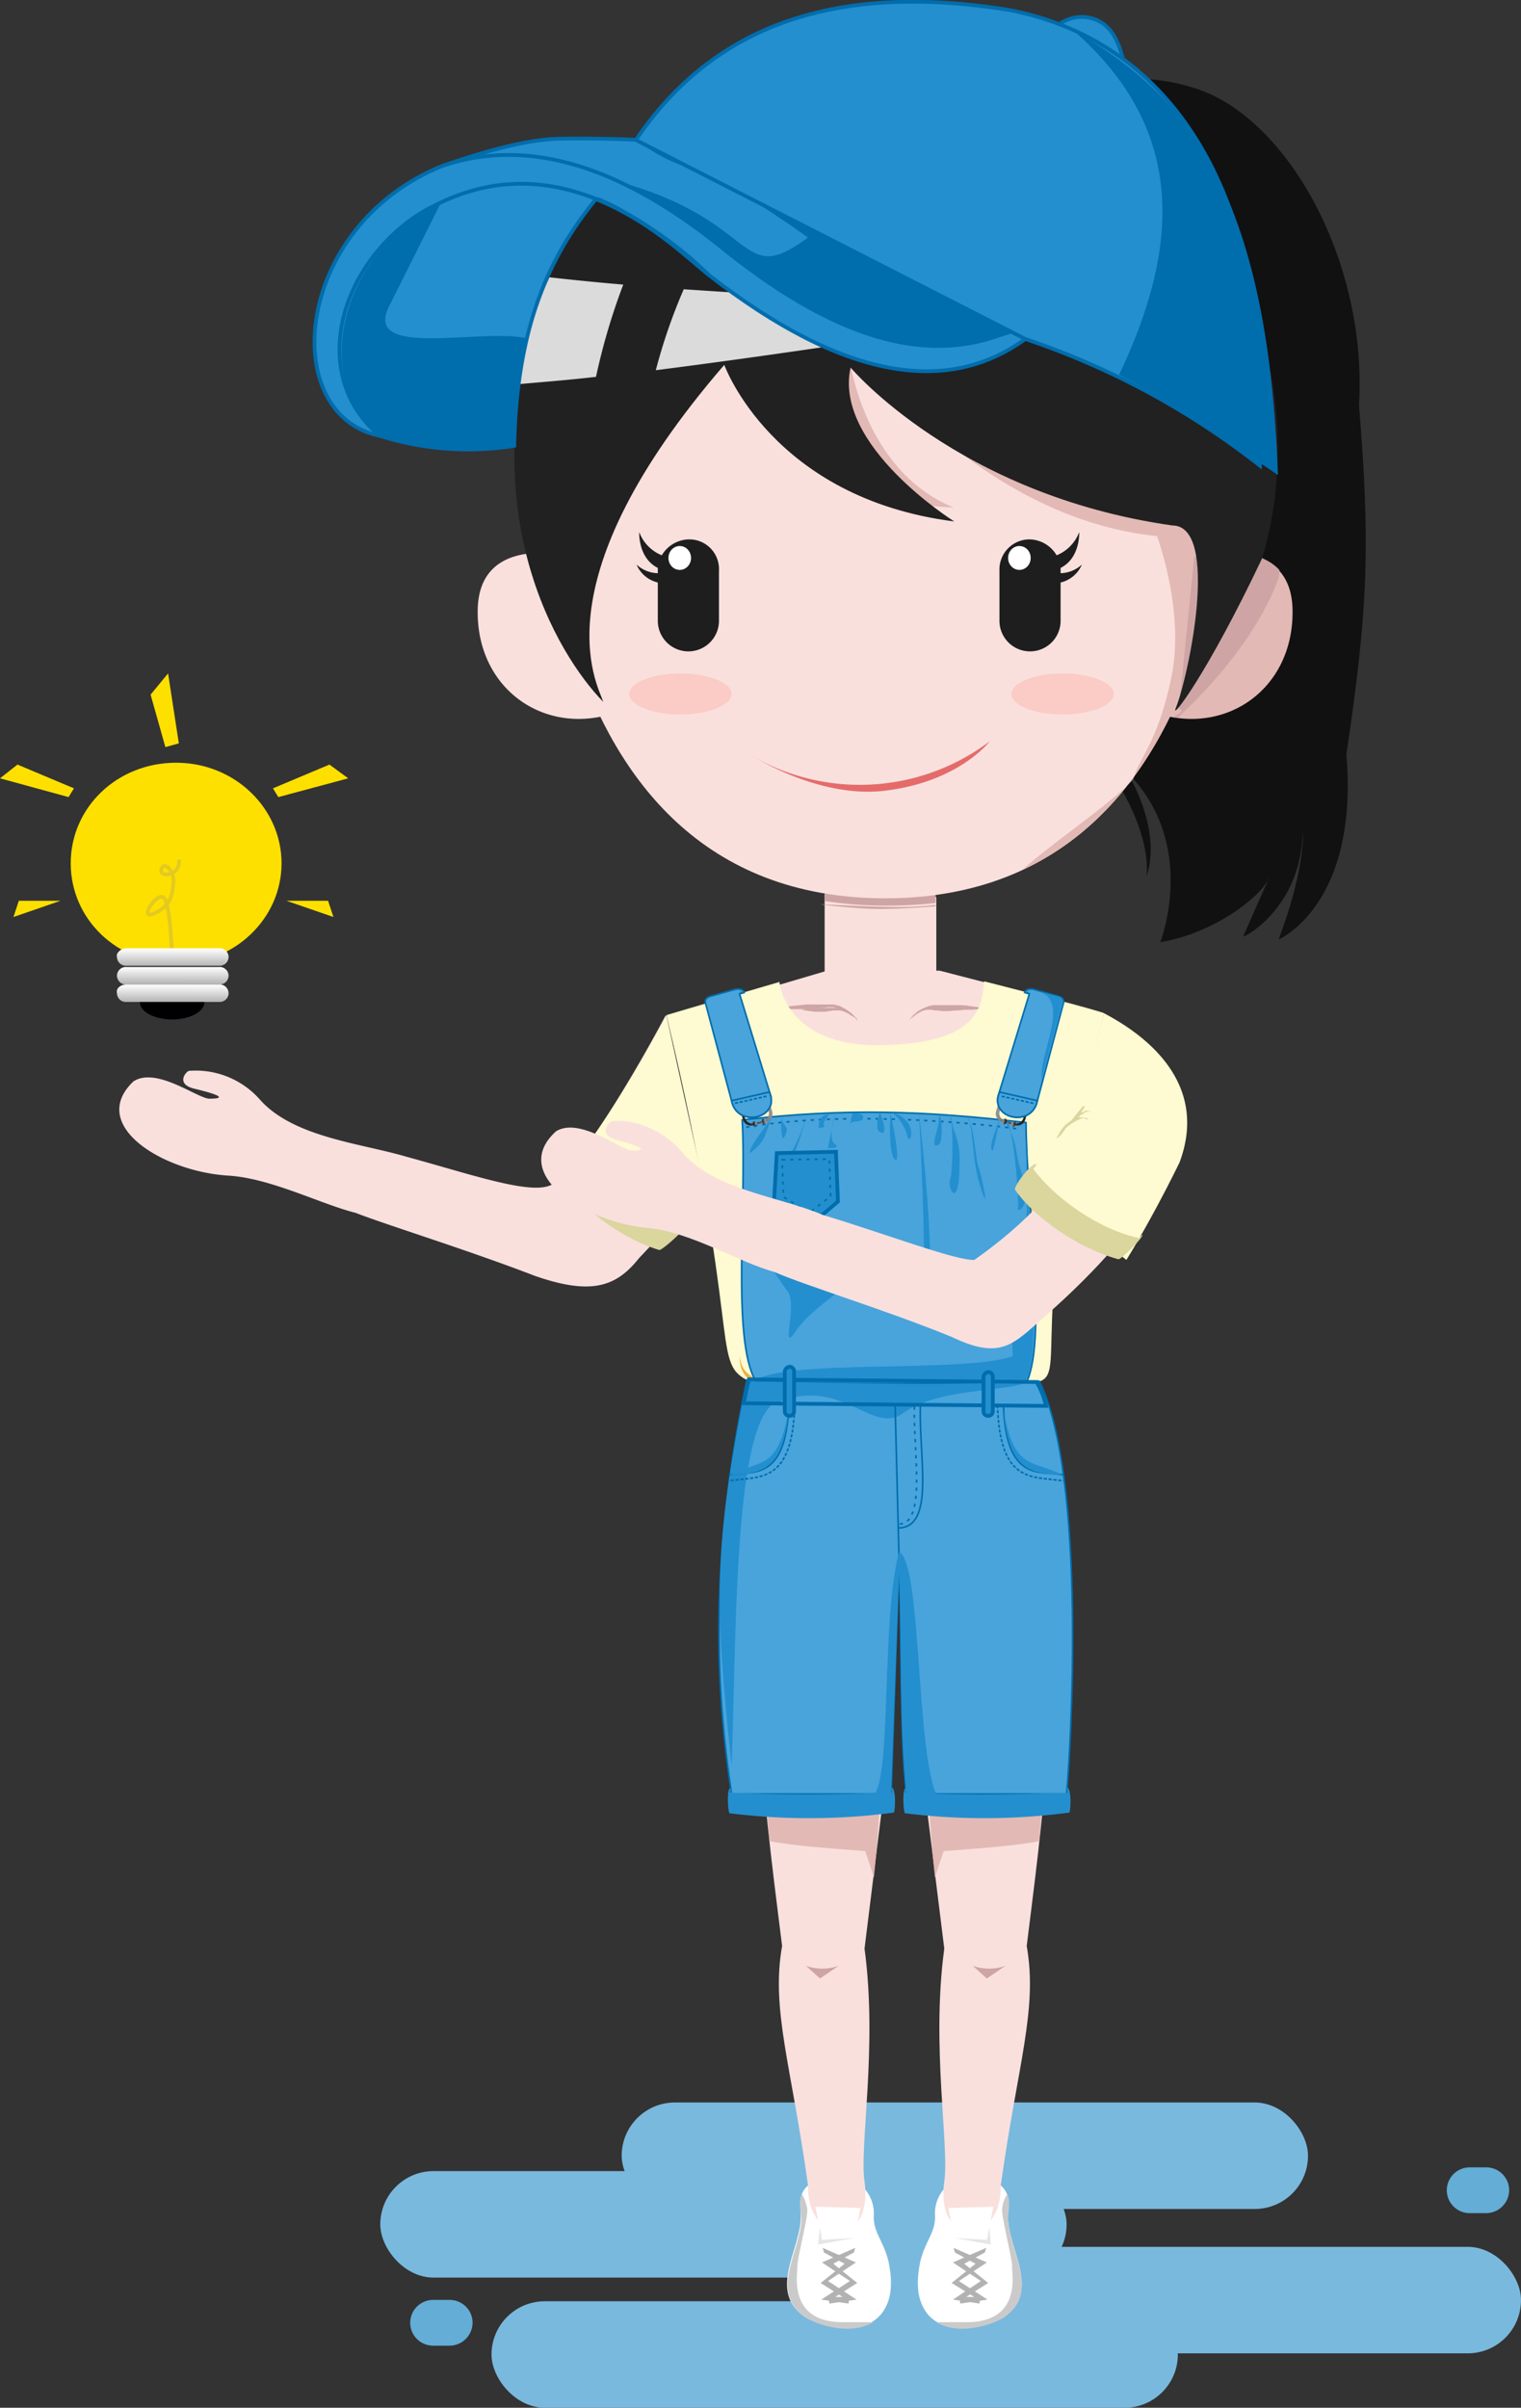<svg xmlns="http://www.w3.org/2000/svg" xmlns:xlink="http://www.w3.org/1999/xlink" viewBox="3059.406 812.881 202.594 320.716">
    <rect x="3059.406" y="812.881" width="202.594" height="320.716" fill="#333333" stroke="none"/>
    <defs>
        <style>
            .cls-1{fill:#79b9dd}.cls-2{fill:#63add7}.cls-3,.cls-34{fill:#fff}.cls-10,.cls-11,.cls-12,.cls-13,.cls-14,.cls-15,.cls-16,.cls-17,.cls-18,.cls-19,.cls-21,.cls-22,.cls-23,.cls-24,.cls-25,.cls-27,.cls-28,.cls-29,.cls-3,.cls-30,.cls-31,.cls-32,.cls-33,.cls-35,.cls-36,.cls-37,.cls-38,.cls-39,.cls-4,.cls-40,.cls-41,.cls-42,.cls-5,.cls-6,.cls-7,.cls-8,.cls-9{fill-rule:evenodd}.cls-4{fill:#f9e0dd}.cls-5{fill:#e2b9b4}.cls-6{fill:#e5e6e5}.cls-7{fill:#b3b2b3}.cls-8{fill:#cbcaca}.cls-9{fill:#121111}.cls-10{fill:#cea5a4}.cls-11{fill:#212121}.cls-12{fill:#dbdbdb}.cls-13{fill:#fefad1}.cls-14{fill:#ebaf3f}.cls-15{fill:#48a4db}.cls-15,.cls-18,.cls-19,.cls-20,.cls-21,.cls-22,.cls-26,.cls-30{stroke:#006dad}.cls-15,.cls-18,.cls-19,.cls-20,.cls-21,.cls-22,.cls-26,.cls-30,.cls-35,.cls-36{stroke-miterlimit:2.613}.cls-15,.cls-20,.cls-21,.cls-22,.cls-26,.cls-30{stroke-width:.216px}.cls-16,.cls-19{fill:#238fcf}.cls-17{fill:#006dad}.cls-18,.cls-20,.cls-21,.cls-22,.cls-26,.cls-30,.cls-36{fill:none}.cls-18,.cls-19,.cls-35,.cls-36{stroke-width:.5px}.cls-21{stroke-dasharray:.432 .648}.cls-23{fill:url(#linear-gradient)}.cls-24{fill:url(#linear-gradient-2)}.cls-25{fill:url(#linear-gradient-3)}.cls-26,.cls-30{stroke-dasharray:.432 .216}.cls-27{fill:url(#linear-gradient-4)}.cls-28{fill:url(#linear-gradient-5)}.cls-29{fill:url(#linear-gradient-6)}.cls-31{fill:#dbd59e}.cls-32{fill:#fbcbc5}.cls-33{fill:#1e1e1e}.cls-35,.cls-41{fill:#fee000}.cls-35{stroke:#fee000}.cls-36{stroke:#e3ca20}.cls-37{fill:url(#linear-gradient-7)}.cls-38{fill:url(#linear-gradient-8)}.cls-39{fill:url(#linear-gradient-9)}.cls-40{fill:#000002}.cls-42{fill:#e56b6b}
        </style>
        <linearGradient id="linear-gradient" x1=".103" x2=".871" y1=".621" y2=".37" gradientUnits="objectBoundingBox">
            <stop offset="0" stop-color="#242424"/>
            <stop offset="1" stop-color="#939191"/>
        </linearGradient>
        <linearGradient id="linear-gradient-2" x1=".198" x2=".719" y1=".519" y2=".41" xlink:href="#linear-gradient"/>
        <linearGradient id="linear-gradient-3" x1=".2" x2=".694" y1=".547" y2=".439" xlink:href="#linear-gradient"/>
        <linearGradient id="linear-gradient-4" x1=".896" x2=".134" y1=".621" y2=".37" xlink:href="#linear-gradient"/>
        <linearGradient id="linear-gradient-5" x1=".798" x2=".305" y1=".519" y2=".41" xlink:href="#linear-gradient"/>
        <linearGradient id="linear-gradient-6" x1=".743" x2=".222" y1=".547" y2=".439" xlink:href="#linear-gradient"/>
        <linearGradient id="linear-gradient-7" x1=".5" x2=".499" y1="1.05" y2=".038" gradientUnits="objectBoundingBox">
            <stop offset="0" stop-color="#b3b2b3"/>
            <stop offset="1" stop-color="#fff"/>
        </linearGradient>
        <linearGradient id="linear-gradient-8" x1=".498" x2=".499" y1=".998" y2="-.014" xlink:href="#linear-gradient-7"/>
        <linearGradient id="linear-gradient-9" x1=".5" x2=".499" y1="1.018" y2=".006" xlink:href="#linear-gradient-7"/>
    </defs>
    <g id="maskot_cewek" transform="translate(1966)">
        <g id="Group_9182" data-name="Group 9182" transform="translate(1144.059 1092.932)">
            <rect id="Rectangle_4487" width="91.417" height="14.185" class="cls-1" data-name="Rectangle 4487" rx="7.093" transform="translate(32.153)"/>
            <rect id="Rectangle_4488" width="91.417" height="14.185" class="cls-1" data-name="Rectangle 4488" rx="7.093" transform="translate(0 9.142)"/>
            <rect id="Rectangle_4489" width="91.417" height="14.185" class="cls-1" data-name="Rectangle 4489" rx="7.093" transform="translate(60.524 19.229)"/>
            <rect id="Rectangle_4490" width="91.417" height="14.185" class="cls-1" data-name="Rectangle 4490" rx="7.093" transform="translate(14.816 26.479)"/>
            <path id="Path_14492" d="M331.857 160.3h-2.208a3.051 3.051 0 0 1-3.049-3.049 3.051 3.051 0 0 1 3.049-3.049h2.208a3.051 3.051 0 0 1 3.049 3.049 3.086 3.086 0 0 1-3.049 3.049z" class="cls-2" data-name="Path 14492" transform="translate(-184.541 -145.557)"/>
            <path id="Path_14493" d="M331.857 160.3h-2.208a3.051 3.051 0 0 1-3.049-3.049 3.051 3.051 0 0 1 3.049-3.049h2.208a3.051 3.051 0 0 1 3.049 3.049 3.086 3.086 0 0 1-3.049 3.049z" class="cls-2" data-name="Path 14493" transform="translate(-322.612 -127.904)"/>
        </g>
        <g id="Group_9183" data-name="Group 9183" transform="translate(1093.406 813.113)">
            <g id="Group_9095" data-name="Group 9095">
                <path id="Path_14362" d="M152.668 329.4c1.505 1.326.885 2.828.974 4.507.177 4.242 4.427 9.81-.708 13.08-2.39 1.326-7.437 2.563-10-.442-1.416-1.768-1.594-4.154-.974-7.07.708-2.828 2.036-3.8 1.948-6.1a4.926 4.926 0 0 1 1.151-3.447z" class="cls-3" data-name="Path 14362" transform="translate(-19.367 -38.524)"/>
                <path id="Path_14363" d="M141.3 258.773s13.811-3.889 17.706 0c-.354 10.075-1.328 17.587-2.922 30.313 1.505 8.484-1.239 15.908-3.453 31.9.177 7.954-8.765 8.484-7.525-.53.708-4.6-1.771-17.94 0-31.02z" class="cls-4" data-name="Path 14363" transform="translate(-19.33 -30.114)"/>
                <path id="Path_14364" d="M142.8 267.439l-.8-8.749s13.191-3.712 17.087.177l-1.239 16.261c-3.187.619-8.056.972-12.749 1.326-.354 1.061-.8 2.3-1.151 3.535l-.354-3.535-.531-7.07z" class="cls-5" data-name="Path 14364" transform="translate(-19.41 -30.119)"/>
                <path id="Path_14365" d="M151.423 336.4l.8-3.8-6.02.177.708 3.535z" class="cls-3" data-name="Path 14365" transform="translate(-19.892 -38.896)"/>
                <path id="Path_14366" d="M151.792 335.7l-.354 1.679-4.338-.265 4.869.884z" class="cls-6" data-name="Path 14366" transform="translate(-19.995 -39.256)"/>
                <path id="Path_14367" d="M151.327 338.8l-4.427 1.944 3.718 2.474-3.718 2.475 3.541.53.089-.8-1.859-.088 2.922-1.856-3.187-2.563 2.744-1.5z" class="cls-7" data-name="Path 14367" transform="translate(-19.972 -39.617)"/>
                <path id="Path_14368" d="M146.966 338.8l4.427 1.944-3.718 2.474 3.807 2.475-3.63.53-.089-.8 1.948-.088-3.01-1.856 3.187-2.563-2.744-1.5z" class="cls-7" data-name="Path 14368" transform="translate(-19.95 -39.617)"/>
                <path id="Path_14369" d="M153.873 330.7c.443 1.061.089 2.209.089 3.447.177 4.242 4.427 9.81-.708 13.08-2.036 1.149-6.109 2.209-8.853.53h4.338c7.171-.177 5.666-6.717 5.755-7.424s-1.328-6.186-1.328-7.512a3.786 3.786 0 0 1 .707-2.121z" class="cls-8" data-name="Path 14369" transform="translate(-19.686 -38.675)"/>
                <path id="Path_14370" d="M124.738 329.4c-1.505 1.326-.885 2.828-.974 4.507-.177 4.242-4.427 9.81.708 13.08 2.39 1.326 7.437 2.563 10-.442 1.417-1.768 1.594-4.154.974-7.07-.708-2.828-2.036-3.8-1.948-6.1a4.926 4.926 0 0 0-1.151-3.447z" class="cls-3" data-name="Path 14370" transform="translate(-17.111 -38.524)"/>
                <path id="Path_14371" d="M135.606 258.773s-13.811-3.889-17.706 0c.354 10.075 1.328 17.587 2.922 30.313-1.505 8.484 1.239 15.908 3.453 31.9-.177 7.954 8.765 8.484 7.525-.53-.708-4.6 1.771-17.94 0-31.02z" class="cls-4" data-name="Path 14371" transform="translate(-16.647 -30.114)"/>
                <path id="Path_14372" d="M134.19 267.439l.8-8.749s-13.191-3.712-17.087.177l1.239 16.261c3.187.619 8.056.972 12.749 1.326.354 1.061.8 2.3 1.151 3.535l.354-3.535.531-7.07z" class="cls-5" data-name="Path 14372" transform="translate(-16.647 -30.119)"/>
                <path id="Path_14373" d="M155.561 15.249s11.686-6.186 23.9-1.944c12.129 4.242 22.487 23.243 21.336 42.067 1.505 18.294 1.239 27.043-1.682 46.486 1.682 20.15-9.03 24.657-9.03 24.657 2.036-5.391 3.276-10.517 3.276-14.494 0 0-.177 2.386-.266 2.563-1.239 8.484-7.879 11.842-7.7 11.489 1.062-2.475 4.427-9.987 3.276-7.512-.974 2.209-7.171 7.158-14.342 8.307 0 0 5.135-13.08-4.427-22.624 0 0 4.781 7.512 2.567 13.963 0 0 2.3-11.577-18.415-28.28-20.715-16.615 1.507-74.678 1.507-74.678z" class="cls-9" data-name="Path 14373" transform="translate(-19.78 -1.609)"/>
                <path id="Path_14374" d="M127.6 134.8l14.873.353v10.075H127.6z" class="cls-4" data-name="Path 14374" transform="translate(-17.759 -15.904)"/>
                <path id="Path_14375" d="M137 136.46c-4.427 0-9.3-.265-9.3-.265v-.619c.443-.088.885-.088 1.328-.177l13.457.265v.53a45.3 45.3 0 0 1-5.485.266z" class="cls-4" data-name="Path 14375" transform="translate(-17.771 -15.974)"/>
                <path id="Path_14376" d="M127.6 134.5v1.149a51.574 51.574 0 0 0 7.791.619 56.869 56.869 0 0 0 6.994-.354v-1.326a40.531 40.531 0 0 1-7.525.619 61.253 61.253 0 0 1-7.26-.707z" class="cls-10" data-name="Path 14376" transform="translate(-17.759 -15.869)"/>
                <path id="Path_14377" d="M88.591 83.921s-13.28-3.712-13.191 7.335c0 10.782 9.827 17.057 19.566 12.9z" class="cls-4" data-name="Path 14377" transform="translate(-11.773 -9.921)"/>
                <path id="Path_14378" d="M182.274 83.921s13.28-3.712 13.191 7.335c0 10.782-9.827 17.057-19.566 12.9z" class="cls-5" data-name="Path 14378" transform="translate(-23.298 -9.921)"/>
                <path id="Path_14379" d="M176.692 56.812s2.744 64.6-45.948 64.6-45.944-64.6-45.944-64.6 1.767-40.477 45.944-41.712c15.405-.356 43.47 5.212 45.948 41.712z" class="cls-4" data-name="Path 14379" transform="translate(-12.847 -1.989)"/>
                <path id="Path_14380" d="M154.59 122.045c20.982-9.81 26.117-36.234 27.356-50.816-4.161-5.037-7.083-8.484-7.437-8.749-.974-1.061-2.833-4.861-9.119-6.186a1647.403 1647.403 0 0 1-14.431-3.093H132.9s15.936 22.006 39.574 24.392c0 0 3.718 9.9 1.948 18.647s-4.427 11.135-4.958 13.345c-.443 1.767-11.687 9.367-14.874 12.46z" class="cls-5" data-name="Path 14380" transform="translate(-18.367 -6.419)"/>
                <path id="Path_14381" d="M130.661 53.3s1.682 15.466 13.988 20.5c0 0-8.588-.177-12.483-3.447S126.5 54.537 126.5 54.537z" class="cls-5" data-name="Path 14381" transform="translate(-17.633 -6.431)"/>
                <path id="Path_14382" d="M180.648 105.3c11.155-10.34 13.545-18.913 13.545-18.913v-.8c-3.63-3.889-11.332-1.679-11.332-1.679l-2.036 20.15c1.328.542-1.593 1.07-.177 1.242z" class="cls-10" data-name="Path 14382" transform="translate(-23.797 -9.917)"/>
                <path id="Path_14383" d="M130.3 10.3s-34.26-.8-45.946 30.931C75.147 69.6 86.656 88.424 92.765 94.7c-.885-2.563-8.676-16.173 16.113-44.9 0 0 6.374 17.764 30.632 20.857 0 0-16.113-10.075-13.811-20.5 0 0 14.254 16.968 42.849 21.034 6.374 0 2.213 20.061.443 24.392-.62 1.591 4.072-4.33 11.509-19.973 7.791-25.364-5.4-65.31-50.2-65.31z" class="cls-11" data-name="Path 14383" transform="translate(-12.405 -1.432)"/>
                <path id="Path_14384" d="M160.011 45.809c-23.018-.354-41.256-1.326-54.093-2.209a73.773 73.773 0 0 0-3.718 10.782c25.054-3.182 57.811-8.573 57.811-8.573z" class="cls-12" data-name="Path 14384" transform="translate(-14.846 -5.303)"/>
                <path id="Path_14385" d="M95.5 42.772a372.21 372.21 0 0 1-9.827-.972 30.5 30.5 0 0 0-1.239 3A53.517 53.517 0 0 0 81.6 56.029c2.922-.265 6.463-.53 10.27-.972a84.991 84.991 0 0 1 3.63-12.285z" class="cls-12" data-name="Path 14385" transform="translate(-12.484 -5.094)"/>
                <path id="Path_14386" d="M152.284 200.917l-37.272.177-10.712-48.608 20.982-6.186h14.962l21.867 5.656z" class="cls-4" data-name="Path 14386" transform="translate(-15.087 -17.241)"/>
                <path id="Path_14387" d="M140.3 153.533a1.526 1.526 0 0 1 .266-.354 3.984 3.984 0 0 1 .885-.8 4.941 4.941 0 0 1 .708-.442 9.189 9.189 0 0 1 .885-.353c.177 0 .354-.088.531-.088h3.453a8.936 8.936 0 0 1 1.682.177 12.266 12.266 0 0 1 1.682.265s-.708.088-1.682.177h-1.77a14.5 14.5 0 0 1-1.948-.177c-.354 0-.708-.088-.974-.088h-.443a.8.8 0 0 0-.443.088c-.266.088-.62.177-.885.265a5.262 5.262 0 0 0-.708.353c-.443.265-.708.53-.974.707l-.266.265z" class="cls-10" data-name="Path 14387" transform="translate(-19.216 -17.845)"/>
                <path id="Path_14388" d="M140.7 153.126a4.3 4.3 0 0 1 .885-.8l.531-.265a1.644 1.644 0 0 1 .62-.177 1.952 1.952 0 0 1 .708-.088h2.125c.443 0 .8.088 1.151.088.708.088 1.151.177 1.151.177a3.38 3.38 0 0 1-1.151.177c-.354 0-.8.088-1.239.088h-.708c-.266 0-.443-.088-.708-.088a1.953 1.953 0 0 1-.708-.088h-.62c-.177 0-.443.088-.62.088-.177.088-.354.088-.531.177-.354.177-.531.354-.708.442a1.093 1.093 0 0 1-.177.265z" class="cls-10" data-name="Path 14388" transform="translate(-19.261 -17.88)"/>
                <path id="Path_14389" d="M131.193 153.521a2.616 2.616 0 0 1-.266-.354 5.572 5.572 0 0 0-.974-.707 5.266 5.266 0 0 0-.708-.354c-.266-.088-.531-.177-.885-.265-.177 0-.266-.088-.443-.088h-.443c-.354 0-.708.088-.974.088-.708.088-1.328.088-1.948.177h-1.771a6.738 6.738 0 0 1-1.682-.177 12.27 12.27 0 0 1 1.682-.265c.531-.088 1.062-.088 1.682-.177h3.453c.177 0 .354.088.531.088a2.654 2.654 0 0 1 .885.354 4.938 4.938 0 0 1 .708.442 4.135 4.135 0 0 1 .885.8c.266.265.354.442.266.442z" class="cls-10" data-name="Path 14389" transform="translate(-17.014 -17.834)"/>
                <path id="Path_14390" d="M131.36 153.314a1.1 1.1 0 0 0-.266-.177 8.176 8.176 0 0 1-.708-.442l-.531-.265a5.644 5.644 0 0 0-.62-.177h-.62a1.953 1.953 0 0 0-.708.088c-.266 0-.443.088-.708.088h-.708a5.453 5.453 0 0 1-1.239-.088 17.293 17.293 0 0 1-1.151-.177s.443-.088 1.151-.177c.354 0 .8-.088 1.239-.088h2.125a1.729 1.729 0 0 1 .708.088 3.478 3.478 0 0 1 1.151.53 4.484 4.484 0 0 1 .62.53q.266.132.266.265z" class="cls-10" data-name="Path 14390" transform="translate(-17.358 -17.892)"/>
                <path id="Path_14391" d="M162.054 152.142c-11.244 42.858-3.984 48.607-9.384 49.226l-38.157-.354c-4.781-2.475-.62-6.275-10.712-48.607l4.781-1.414 10.27-3s.708 9.014 14.431 8.4c11.775-.442 12.572-4.861 12.837-8.484l11.686 3s3.894 1.056 4.248 1.233z" class="cls-13" data-name="Path 14391" transform="translate(-15.03 -17.427)"/>
                <path id="Path_14392" d="M134.86 136.93c-2.036 0-4.869-.265-7.26-.53s4.958.265 9.3.265a44.3 44.3 0 0 0 5.489-.265v.177c-2.395.176-4.873.353-7.529.353z" class="cls-10" data-name="Path 14392" transform="translate(-17.759 -16.09)"/>
                <path id="Path_14393" d="M141.07 201.008s13.014-8.042 13.191-12.108c0 0-.443 6.275-11.155 12.108s-2.036 0-2.036 0z" class="cls-14" data-name="Path 14393" transform="translate(-18.923 -22.193)"/>
                <path id="Path_14394" d="M154.139 207.67a3.339 3.339 0 0 0 1.417-3.27c0 1.591-.885 2.563-2.656 3.27z" class="cls-14" data-name="Path 14394" transform="translate(-20.66 -23.994)"/>
                <path id="Path_14395" d="M144.039 207.67a3.339 3.339 0 0 0 1.417-3.27c0 1.591-.885 2.563-2.656 3.27z" class="cls-14" data-name="Path 14395" transform="translate(-19.502 -23.994)"/>
                <path id="Path_14396" d="M144.939 207.67a3.339 3.339 0 0 0 1.416-3.27c0 1.591-.885 2.563-2.656 3.27z" class="cls-14" data-name="Path 14396" transform="translate(-19.605 -23.994)"/>
                <path id="Path_14397" d="M116.313 207.67a3.339 3.339 0 0 1-1.417-3.27c0 1.591.885 2.563 2.656 3.27z" class="cls-14" data-name="Path 14397" transform="translate(-16.299 -23.994)"/>
                <path id="Path_14398" d="M128.313 207.67a3.339 3.339 0 0 1-1.417-3.27c0 1.591.885 2.563 2.656 3.27z" class="cls-14" data-name="Path 14398" transform="translate(-17.675 -23.994)"/>
                <path id="Path_14399" d="M147.9 187.5c5.312.884 8.853-2.033 10.889-8.4-2.656 5.744-6.289 8.4-10.889 8.4z" class="cls-14" data-name="Path 14399" transform="translate(-20.087 -21.054)"/>
                <path id="Path_14400" d="M115.418 208c-5.135 24.215-4.072 41.89-2.036 55.147h21.248l1.062-31.2c.354 10.428.089 23.685.974 31.2H158c.531-5.214 2.745-42.155-3.63-54.97z" class="cls-15" data-name="Path 14400" transform="translate(-15.935 -24.413)"/>
                <path id="Path_14401" d="M113.4 259.435c-2.213-21.3-2.567-28.811 2.036-51.435 12.572 0 18.769.265 37.715.088-2.479 1.591-12.04.8-16.91 4.33-4.25 3.093-8.411-5.479-17.529-1.061-4.962 4.243-4.697 30.403-5.312 48.078z" class="cls-16" data-name="Path 14401" transform="translate(-15.949 -24.413)"/>
                <path id="Path_14402" d="M127 336.4l-.8-3.8 6.02.177-.708 3.535z" class="cls-3" data-name="Path 14402" transform="translate(-17.599 -38.896)"/>
                <path id="Path_14403" d="M126.866 335.7l.266 1.679 4.338-.265-4.87.886z" class="cls-6" data-name="Path 14403" transform="translate(-17.644 -39.256)"/>
                <path id="Path_14404" d="M127.266 338.8l4.427 1.944-3.718 2.474 3.807 2.475-3.63.53-.089-.8 1.859-.088-2.922-1.851 3.187-2.563-2.744-1.5z" class="cls-7" data-name="Path 14404" transform="translate(-17.69 -39.617)"/>
                <path id="Path_14405" d="M131.615 338.8l-4.427 1.944 3.718 2.474-3.807 2.475 3.63.53.089-.8-1.859-.088 2.922-1.856-3.187-2.563 2.744-1.5z" class="cls-7" data-name="Path 14405" transform="translate(-17.702 -39.617)"/>
                <path id="Path_14406" d="M123.953 330.7c-.443 1.061-.089 2.209-.089 3.447-.177 4.242-4.427 9.81.708 13.08 2.036 1.149 6.109 2.209 8.853.53h-4.338c-7.171-.177-5.666-6.717-5.755-7.424s1.328-6.186 1.328-7.512a5.955 5.955 0 0 0-.707-2.121z" class="cls-8" data-name="Path 14406" transform="translate(-17.122 -38.675)"/>
                <path id="Path_14407" d="M115.19 168.664c13.811-1.591 24.169-1.237 37.8.354.089 11.489 2.744 28.015.177 34.378-12.04.619-24.169.177-36.21 0-3.184-5.567-1.148-23.154-1.767-34.732z" class="cls-15" data-name="Path 14407" transform="translate(-16.327 -19.721)"/>
                <path id="Path_14408" d="M118.369 163.324c.708 3-4.161 4.065-5.135.972l-3.541-13.256c-.177-.53.089-.8.531-.972l3.453-.972c.531-.088.974 0 1.151.442l-.62.177z" class="cls-15" data-name="Path 14408" transform="translate(-15.699 -17.562)"/>
                <path id="Path_14409" d="M114.986 149.5c.089 0 .177 0 .177.177l-.266.088c.003-.355-.088-.265.089-.265z" class="cls-17" data-name="Path 14409" transform="translate(-16.3 -17.612)"/>
                <path id="Path_14410" d="M113.359 269.488c-.531.177-.266 3.447-.089 3.358a86.181 86.181 0 0 0 21.867-.088c.177-.088.354-3.093-.266-3.358v.707c-7.171.265-14.254.354-21.336 0z" class="cls-16" data-name="Path 14410" transform="translate(-16.09 -31.55)"/>
                <path id="Path_14411" d="M137.6 270.153c.177 0 .177-.088 0-.353z" class="cls-17" data-name="Path 14411" transform="translate(-18.906 -31.596)"/>
                <path id="Path_14412" d="M113.481 270.153c-.177 0-.177-.088-.089-.353z" class="cls-17" data-name="Path 14412" transform="translate(-16.123 -31.596)"/>
                <path id="Path_14413" d="M139.759 269.488c-.531.177-.266 3.447-.089 3.358a86.181 86.181 0 0 0 21.867-.088c.177-.088.354-3.093-.266-3.358v.707c-7.171.265-14.254.354-21.336 0z" class="cls-16" data-name="Path 14413" transform="translate(-19.118 -31.55)"/>
                <path id="Path_14414" d="M164 270.153c.177 0 .177-.088 0-.353z" class="cls-17" data-name="Path 14414" transform="translate(-21.933 -31.596)"/>
                <path id="Path_14415" d="M139.881 270.153c-.177 0-.177-.088-.089-.353z" class="cls-17" data-name="Path 14415" transform="translate(-19.151 -31.596)"/>
                <path id="Path_14416" d="M117.2 203.846c11.952.354 23.992.442 35.944 0 2.479-3.977 0-23.331.089-32.346.885 19-2.3 19.531-1.771 29.076-6.109 2.298-30.721.353-34.262 3.27z" class="cls-16" data-name="Path 14416" transform="translate(-16.566 -20.17)"/>
                <path id="Path_14417" d="M116.108 207.9l38.334.354a10.842 10.842 0 0 1 1.239 3.182l-40.282-.354z" class="cls-18" data-name="Path 14417" transform="translate(-16.36 -24.401)"/>
                <path id="Path_14418" d="M152.12 206.8a.6.6 0 0 1 .62.619v4.6a.6.6 0 0 1-.62.619.6.6 0 0 1-.62-.619v-4.6a.745.745 0 0 1 .62-.619z" class="cls-19" data-name="Path 14418" transform="translate(-20.5 -24.273)"/>
                <path id="Line_9" d="M.531 20.768L0 0" class="cls-20" data-name="Line 9" transform="translate(119.225 186.857)"/>
                <path id="Path_14419" d="M140.825 212c-.177 5.656 1.682 15.819-2.125 15.643" class="cls-21" data-name="Path 14419" transform="translate(-19.032 -24.878)"/>
                <path id="Path_14420" d="M141.622 212c-.177 6.982 1.948 16.084-2.922 16.173" class="cls-22" data-name="Path 14420" transform="translate(-19.032 -24.878)"/>
                <path id="Path_14421" d="M115.891 166.336l1.682-.442a1.137 1.137 0 0 1 1.417.8l.177.619a1.135 1.135 0 0 1-.8 1.414l-1.682.442a1.137 1.137 0 0 1-1.417-.8l-.177-.619a1.1 1.1 0 0 1 .8-1.414zm.177.177a.985.985 0 0 0-.708 1.149l.177.53a.987.987 0 0 0 1.151.707l1.328-.353a.985.985 0 0 0 .708-1.149l-.177-.53a.987.987 0 0 0-1.151-.707z" class="cls-23" data-name="Path 14421" transform="translate(-16.32 -19.513)"/>
                <path id="Path_14422" d="M116.977 169a.46.46 0 0 1 .354.177l.089.265a.459.459 0 0 1-.177.354.46.46 0 0 1-.354-.177l-.089-.265c0-.177 0-.354.177-.354z" class="cls-24" data-name="Path 14422" transform="translate(-16.521 -19.88)"/>
                <path id="Path_14423" d="M118.373 168.6a.46.46 0 0 1 .354.177l.089.265a.459.459 0 0 1-.177.354.46.46 0 0 1-.354-.177l-.089-.265c-.089-.177.004-.354.177-.354z" class="cls-25" data-name="Path 14423" transform="translate(-16.677 -19.833)"/>
                <path id="Path_14424" d="M118.823 165.13c.708 3-4.161 4.065-5.135.972l-.089-.354 5.046-1.149z" class="cls-15" data-name="Path 14424" transform="translate(-16.154 -19.368)"/>
                <path id="Line_10" d="M0 .972L4.338 0" class="cls-26" data-name="Line 10" transform="translate(97.889 145.762)"/>
                <path id="Path_14425" d="M153.691 163.324c-.708 3 4.161 4.065 5.135.972l3.541-13.256c.177-.53-.089-.8-.531-.972l-3.453-.972c-.531-.088-.974 0-1.151.442l.62.177z" class="cls-15" data-name="Path 14425" transform="translate(-20.743 -17.562)"/>
                <path id="Path_14426" d="M158.077 149.5c-.089 0-.177 0-.177.177l.266.088c.088-.355.088-.265-.089-.265z" class="cls-17" data-name="Path 14426" transform="translate(-21.234 -17.612)"/>
                <path id="Path_14427" d="M156.67 166.336l-1.682-.442a1.137 1.137 0 0 0-1.417.8l-.177.619a1.135 1.135 0 0 0 .8 1.414l1.682.442a1.137 1.137 0 0 0 1.417-.8l.177-.619a1.045 1.045 0 0 0-.8-1.414zm-.177.177a.985.985 0 0 1 .708 1.149l-.177.53a.987.987 0 0 1-1.151.707l-1.328-.353a.985.985 0 0 1-.708-1.149l.177-.53a.987.987 0 0 1 1.151-.707z" class="cls-27" data-name="Path 14427" transform="translate(-20.712 -19.513)"/>
                <path id="Path_14428" d="M156.043 169a.46.46 0 0 0-.354.177l-.089.265a.459.459 0 0 0 .177.354.46.46 0 0 0 .354-.177l.089-.265c.088-.177 0-.354-.177-.354z" class="cls-28" data-name="Path 14428" transform="translate(-20.97 -19.88)"/>
                <path id="Path_14429" d="M154.743 168.6a.46.46 0 0 0-.354.177l-.089.265a.459.459 0 0 0 .177.354.46.46 0 0 0 .354-.177l.089-.265c0-.177-.089-.354-.177-.354z" class="cls-29" data-name="Path 14429" transform="translate(-20.821 -19.833)"/>
                <path id="Path_14430" d="M153.691 165.13c-.708 3 4.161 4.065 5.135.972l.089-.354-5.046-1.149z" class="cls-15" data-name="Path 14430" transform="translate(-20.743 -19.368)"/>
                <path id="Line_11" d="M4.338.972L0 0" class="cls-26" data-name="Line 11" transform="translate(133.302 145.762)"/>
                <path id="Path_14431" d="M115.8 169.751c12.217-2.121 28.684-.8 36.564.265" class="cls-21" data-name="Path 14431" transform="translate(-16.406 -19.836)"/>
                <path id="Path_14432" d="M135 266.246c2.39-2.386.974-23.42 3.364-32.346 3.01 1.5 2.213 25.894 4.958 32.346h-3.984c-.974-9.987-.62-19.708-.974-29.606l-1.064 29.429z" class="cls-16" data-name="Path 14432" transform="translate(-18.608 -27.423)"/>
                <path id="Path_14433" d="M153.6 211.8c.354 10.428 4.427 9.456 8.853 10.075" class="cls-30" data-name="Path 14433" transform="translate(-20.741 -24.855)"/>
                <path id="Path_14434" d="M154.5 211.8c.354 10.428 5.046 8.661 7.968 9.279" class="cls-22" data-name="Path 14434" transform="translate(-20.844 -24.855)"/>
                <path id="Path_14435" d="M154.5 212.3c.62 8.661 4.072 8.661 7.879 8.838-4.072-2.038-6.551-.531-7.879-8.838z" class="cls-16" data-name="Path 14435" transform="translate(-20.844 -24.913)"/>
                <path id="Path_14436" d="M121.953 211.8c-.354 10.428-4.427 9.456-8.853 10.075" class="cls-30" data-name="Path 14436" transform="translate(-16.096 -24.855)"/>
                <path id="Path_14437" d="M121.168 211.8c-.354 10.428-5.046 8.661-7.968 9.279" class="cls-22" data-name="Path 14437" transform="translate(-16.108 -24.855)"/>
                <path id="Path_14438" d="M121.179 212.3c-.62 8.661-4.072 8.661-7.879 8.838 4.072-2.038 6.551-.531 7.879-8.838z" class="cls-16" data-name="Path 14438" transform="translate(-16.119 -24.913)"/>
                <path id="Path_14439" d="M122.22 206a.6.6 0 0 1 .62.619v5.3a.6.6 0 0 1-.62.619.6.6 0 0 1-.62-.619v-5.3a.745.745 0 0 1 .62-.619z" class="cls-19" data-name="Path 14439" transform="translate(-17.071 -24.18)"/>
                <path id="Path_14440" d="M159.7 149.4c4.338 1.237.266 7.865.443 11.842l2.744-10.163a.668.668 0 0 0-.443-.972z" class="cls-16" data-name="Path 14440" transform="translate(-21.44 -17.601)"/>
                <path id="Path_14441" d="M141.8 167.8s1.239 23.066.354 25.187c-.885 2.213 3.187 5.568-.354-25.187z" class="cls-16" data-name="Path 14441" transform="translate(-19.388 -19.74)"/>
                <path id="Path_14442" d="M135.855 167.6s-.885 2.475.177 2.74c1.063.353-.177-2.74-.177-2.74z" class="cls-16" data-name="Path 14442" transform="translate(-18.666 -19.717)"/>
                <path id="Path_14443" d="M137.492 167.7s-.354 5.568.62 6.275c.888.707-.62-6.275-.62-6.275z" class="cls-16" data-name="Path 14443" transform="translate(-18.886 -19.728)"/>
                <path id="Path_14444" d="M137.8 167.7a5.907 5.907 0 0 1 1.948 3c.442 1.861 1.682-2.028-1.948-3z" class="cls-16" data-name="Path 14444" transform="translate(-18.929 -19.728)"/>
                <path id="Path_14445" d="M124.8 296.3a6.633 6.633 0 0 0 4.338 0l-2.479 1.679z" class="cls-10" data-name="Path 14445" transform="translate(-17.438 -34.677)"/>
                <path id="Path_14446" d="M149.9 296.3a6.633 6.633 0 0 0 4.338 0l-2.479 1.679z" class="cls-10" data-name="Path 14446" transform="translate(-20.316 -34.677)"/>
                <path id="Path_14447" d="M129.074 167.7s-1.062 3.447-.089 4.154-.885.53-.885.53z" class="cls-16" data-name="Path 14447" transform="translate(-17.816 -19.728)"/>
                <path id="Path_14448" d="M128.116 168s-.974 1.061-.708 1.414-.708.354-.708.354-.089-1.946 1.416-1.768z" class="cls-16" data-name="Path 14448" transform="translate(-17.656 -19.762)"/>
                <path id="Path_14449" d="M144.631 168c.531 1.237-1.505 4.861.089 3.977.443-.177.443-3 .177-3.623-.178-.266-.178-.089-.266-.354z" class="cls-16" data-name="Path 14449" transform="translate(-19.651 -19.763)"/>
                <path id="Path_14450" d="M146.4 168.088c.531.8.443 7.424.089 8.484-.443 1.414 1.239 4.33 1.239-2.209a9.575 9.575 0 0 0-.708-4.154c-.177-.442-.354-1.591-.531-2.209z" class="cls-16" data-name="Path 14450" transform="translate(-19.915 -19.763)"/>
                <path id="Path_14451" d="M149.2 168.3c.708 1.944.531 5.833 1.505 8.926 1.505 5.037.354-.884-.089-2.033s-.62-5.3-1.239-6.186c-.088 0-.177-.619-.177-.707z" class="cls-16" data-name="Path 14451" transform="translate(-20.236 -19.798)"/>
                <path id="Path_14452" d="M124.219 167.9c-1.151 5.3-2.833 6.451-3.1 12.108 0 0-.443 7.247-1.771 5.391-1.505-2.121 1.859-6.01 1.859-9.368-.087-1.945 2.127-4.154 3.012-8.131z" class="cls-16" data-name="Path 14452" transform="translate(-16.768 -19.752)"/>
                <path id="Path_14453" d="M120.354 173.777l7.879-.177.266 6.628-4.161 3.535-4.338-3.8z" class="cls-19" data-name="Path 14453" transform="translate(-16.887 -20.414)"/>
                <path id="Path_14454" d="M121.2 174.788l6.286-.088.177 4.949-2.833 2.209-3.453-2.121z" class="cls-21" data-name="Path 14454" transform="translate(-17.025 -20.542)"/>
                <path id="Path_14455" d="M155 168.9c.885 1.061 1.594 9.28 1.505 11.842 0 .354 1.948-.354.354-5.214-.708-2.121-.531-4.065-1.771-5.921-.088-.088.001-.619-.088-.707z" class="cls-16" data-name="Path 14455" transform="translate(-20.901 -19.868)"/>
                <path id="Path_14456" d="M153.757 168.8c-.089.53-.8 4.065-.885 4.065-.798 0 .796-3.8.885-4.065z" class="cls-16" data-name="Path 14456" transform="translate(-20.632 -19.856)"/>
                <path id="Path_14457" d="M121.1 168.2c0 .619-.177 2.651.266 3 1.146-1.851-.266-1.409-.266-3z" class="cls-16" data-name="Path 14457" transform="translate(-17.009 -19.787)"/>
                <path id="Path_14458" d="M119.229 168.4c-.885 2.475-.8 3.182-2.833 4.772-.354-.707 2.479-3.972 2.833-4.772z" class="cls-16" data-name="Path 14458" transform="translate(-16.471 -19.81)"/>
                <path id="Path_14459" d="M131.743 167.7c-.354 2.651-1.062 1.149.708 1.149.708 0 1.328-1.149-.531-1.061-.089 0-.177 0-.177-.088z" class="cls-16" data-name="Path 14459" transform="translate(-18.183 -19.728)"/>
                <path id="Path_14460" d="M119.166 190.753c6.64 2.386 5.666 1.061 11.421 1.856 0 0-6.2 4.33-7.614 6.54-2.567 3.889.177-3.182-1.328-5.037-.708-.884-2.3-3.535-2.744-3.712z" class="cls-16" data-name="Path 14460" transform="translate(-16.761 -22.367)"/>
                <path id="Path_14461" d="M99.228 178.368l-1.328-7.777.708 1.237L98.7 169z" class="cls-31" data-name="Path 14461" transform="translate(-14.353 -19.88)"/>
                <path id="Path_14462" d="M162.517 106.979c3.718 0 6.817-1.237 6.817-2.74s-3.1-2.74-6.817-2.74-6.817 1.237-6.817 2.74 3.01 2.74 6.817 2.74z" class="cls-32" data-name="Path 14462" transform="translate(-20.982 -12.034)"/>
                <path id="Path_14463" d="M105.017 106.979c3.718 0 6.817-1.237 6.817-2.74s-3.1-2.74-6.817-2.74-6.817 1.237-6.817 2.74 3.1 2.74 6.817 2.74z" class="cls-32" data-name="Path 14463" transform="translate(-14.387 -12.034)"/>
                <path id="Path_14464" d="M106.294 81.172a4.282 4.282 0 0 0-3.63 2.121 5.373 5.373 0 0 1-3.01-3.093s-.177 3.447 2.479 4.772v.707A4.385 4.385 0 0 1 99.3 84.53a4.1 4.1 0 0 0 2.833 2.386v5.037a4.073 4.073 0 1 0 8.145 0v-6.627a3.952 3.952 0 0 0-3.984-4.154z" class="cls-33" data-name="Path 14464" transform="translate(-14.514 -9.558)"/>
                <path id="Path_14465" d="M157.884 81.172a4.282 4.282 0 0 1 3.63 2.121 5.373 5.373 0 0 0 3.01-3.093s.177 3.447-2.479 4.772v.707a4.385 4.385 0 0 0 2.833-1.149 4.1 4.1 0 0 1-2.833 2.386v5.037a4.073 4.073 0 1 1-8.145 0v-6.627a4.005 4.005 0 0 1 3.984-4.154z" class="cls-33" data-name="Path 14465" transform="translate(-20.775 -9.558)"/>
                <ellipse id="Ellipse_4617" cx="1.505" cy="1.591" class="cls-34" data-name="Ellipse 4617" rx="1.505" ry="1.591" transform="translate(134.276 72.498)"/>
                <ellipse id="Ellipse_4618" cx="1.505" cy="1.591" class="cls-34" data-name="Ellipse 4618" rx="1.505" ry="1.591" transform="translate(89.036 72.498)"/>
                <path id="Path_14468" d="M99.229 175.271s-1.151 2.386-8.5 10.075c-3.01 3.8-6.286 5.037-13.9 2.386-8.942-3.447-19.566-6.717-23.9-8.4-4.6-1.149-11.244-4.6-16.91-4.949-8.765-.53-18.769-6.717-12.66-12.549 3.1-2.033 8.676 2.386 10.181 2.3.8 0 3.1-.088-2.036-1.326-2.656-.619-1.062-2.386-.708-2.386a11.407 11.407 0 0 1 9.384 3.8c4.427 5.037 13.368 5.833 19.388 7.6 9.119 2.475 17.264 5.391 19.743 3.623C85.063 170.587 94.271 153 94.271 153z" class="cls-4" data-name="Path 14468" transform="translate(-5.589 -18.02)"/>
                <path id="Path_14469" d="M107.155 175.282s-.885 1.856-6.2 7.689L90.6 171.836c5.4-6.893 11.686-18.736 11.686-18.736z" class="cls-13" data-name="Path 14469" transform="translate(-13.516 -18.031)"/>
                <path id="Path_14479" d="M90.171 174.213a26.251 26.251 0 0 0 13.722 9.81l.443-.442c.266.265-3.1 3.27-3.364 3.093-5.578-1.679-11.155-6.363-13.28-9.81-.531-.265 2.39-3.712 2.922-3.27z" class="cls-31" data-name="Path 14479" transform="translate(-13.175 -20.409)"/>
                <path id="Path_14480" d="M163.7 182.778s-3.718 5.3-11.952 12.461c-3.984 3.535-5.666 5.568-12.129 2.475-8.853-3.623-19.388-6.8-23.638-8.661-4.6-1.237-11.067-5.3-16.733-5.833-8.676-.8-18.592-7.247-12.306-12.9 3.187-1.944 8.676 2.563 10.093 2.563.8 0 3.1 0-2.036-1.414-2.656-.707-.974-2.386-.62-2.475 2.213-.354 6.463.707 9.3 4.065 4.25 5.126 13.014 5.921 18.769 8.4 9.03 2.74 17.441 6.01 20.185 6.01 10.978-7.689 13.545-14.317 13.545-14.317z" class="cls-4" data-name="Path 14480" transform="translate(-12.869 -19.871)"/>
                <path id="Path_14481" d="M178.6 172.585s-3.364 6.982-7.083 12.991l-11.417-9.191a72.677 72.677 0 0 0 4.427-6.8c.885-6.275 2.656-11.224 3.984-16.88 5.4 2.823 14.076 9.186 10.089 19.88z" class="cls-13" data-name="Path 14481" transform="translate(-21.486 -17.985)"/>
                <path id="Path_14482" d="M158.682 176.114c3.01 4.065 8.942 8.131 14.077 9.191l.443-.442c.266.265-3.01 3.447-3.187 3.27-5.578-1.5-11.421-5.833-13.722-9.191-.531-.177 2.213-3.889 2.833-3.447z" class="cls-31" data-name="Path 14482" transform="translate(-21.042 -20.63)"/>
                <path id="Path_14483" d="M162.2 171.207c.443-.177.62-1.591 2.213-2.563 0 0 1.505-1.856 1.594-1.944.708 0-1.151 1.414.354.619.177-.088 1.505.442.354.088-.089 0-.708.177-.708.354a1.129 1.129 0 0 0-.62.442c-.089 0 1.771.088 1.151.265-.354.088-.089-.619-1.859.442-1.328.8-.974.972-1.859 1.856a3.5 3.5 0 0 0-.62.441z" class="cls-31" data-name="Path 14483" transform="translate(-21.727 -19.612)"/>
                <g id="Group_9094" data-name="Group 9094" transform="translate(41.891)">
                    <path id="Path_14484" d="M161.8 4.273s2.656-2.828 6.109-1.237 3.63 7.335 3.63 7.335z" class="cls-19" data-name="Path 14484" transform="translate(-63.572 -.532)"/>
                    <path id="Path_14485" d="M147.654 45.555c-8.322-15.112-25.763-25.1-61.53-24.657-4.161 0-9.65 1.414-16.024 3.623 15.847-1.768 26.471 2.916 42.584 16.526 14.076 11.225 25.586 12.108 34.97 4.508z" class="cls-19" data-name="Path 14485" transform="translate(-53.056 -2.663)"/>
                    <path id="Path_14486" d="M145.446 45.843c-12.306 6.717-26.117 1.5-40.813-10.517-12.66-10.075-24.966-14.494-36.741-10.517-19.92 8.042-21.956 33.229-8.322 35.969-10.535-8.926-4.07-25.099 7.083-30.578 18.147-9.014 31.871 5.3 36.647 9.1 18.061 14.052 31.871 16.084 42.23 8.572z" class="cls-19" data-name="Path 14486" transform="translate(-50.848 -2.95)"/>
                    <path id="Path_14487" d="M103.736 39.808c-13.368-12.461-25.055-14.582-35.59-9.633C55.043 36.273 49.731 52.8 60 61.283a39.029 39.029 0 0 0 17.883 1.326c.354-16.173 4.781-25.364 10.889-32.876.267-.265 8.678 3.8 14.964 10.075z" class="cls-19" data-name="Path 14487" transform="translate(-51.279 -3.455)"/>
                    <path id="Path_14488" d="M99.2 18.678c9.561-14.14 24.966-21.3 49.666-17.322 23.992 4.6 35.5 28.1 33.465 60.714a104.2 104.2 0 0 0-31.252-16.88z" class="cls-19" data-name="Path 14488" transform="translate(-56.393 -.266)"/>
                </g>
                <path id="Path_14489" d="M164.8 4.4c15.759 13.61 14.077 29.606 6.286 46.044 7.26 3.623 14.342 8.749 21.159 13.345C190.828 23.578 178.434 12.354 164.8 4.4z" class="cls-17" data-name="Path 14489" transform="translate(-22.025 -.747)"/>
                <path id="Path_14490" d="M98.948 21.1c8.056 5.744 5.755.884 22.93 12.991-9.3 6.893-6.286-2.121-24.877-7.335 12.394 5.479 20.8 17.057 34.793 20.768 5.578 1.768 11.421 1.326 17.352-.707z" class="cls-17" data-name="Path 14490" transform="translate(-14.25 -2.688)"/>
                <path id="Path_14491" d="M68.185 30.5l-6.906 13.787c-3.63 7.158 12.217 2.916 18.326 4.33a69.222 69.222 0 0 0-1.682 14.052 35.113 35.113 0 0 1-17.883-1.061C50.655 53.831 54.728 37.3 68.185 30.5z" class="cls-17" data-name="Path 14491" transform="translate(-9.427 -3.781)"/>
                <g id="Group_9124" data-name="Group 9124" transform="translate(0 89.466)">
                    <path id="Path_14549" d="M188.09 117.092c7.522 0 13.79-5.824 13.79-13.146 0-7.155-6.089-13.146-13.79-13.146s-13.79 5.824-13.79 13.146 6.089 13.146 13.79 13.146z" class="cls-35" data-name="Path 14549" transform="translate(-164.629 -78.652)"/>
                    <path id="Path_14550" d="M183.134 111.546s-.179-7.821-1.254-8.154-3.224 3.162-1.075 2.163 2.328-2.33 2.507-3.994c.179-1.5-1.254-3.162-1.612-1.83-.358 1.165 2.686.832 2.328-1.331" class="cls-36" data-name="Path 14550" transform="translate(-160.21 -73.605)"/>
                    <path id="Path_14551" d="M178.866 105.5h12.357a1.183 1.183 0 0 1 1.254 1.165 1.183 1.183 0 0 1-1.254 1.165h-12.357a1.183 1.183 0 0 1-1.254-1.165c-.179-.499.538-1.165 1.254-1.165z" class="cls-37" data-name="Path 14551" transform="translate(-162.031 -68.891)"/>
                    <path id="Path_14552" d="M191.211 107h-12.357a1.183 1.183 0 0 0-1.254 1.165 1.183 1.183 0 0 0 1.254 1.165h12.357a1.183 1.183 0 0 0 1.254-1.165 1.183 1.183 0 0 0-1.254-1.165z" class="cls-38" data-name="Path 14552" transform="translate(-162.019 -67.894)"/>
                    <path id="Path_14553" d="M178.866 108.4h12.357a1.183 1.183 0 0 1 1.254 1.165 1.183 1.183 0 0 1-1.254 1.165h-12.357a1.183 1.183 0 0 1-1.254-1.165c-.179-.665.538-1.165 1.254-1.165z" class="cls-39" data-name="Path 14553" transform="translate(-162.031 -66.965)"/>
                    <path id="Path_14554" d="M183.6 109.8h-4.3c0 1.331 1.97 2.33 4.3 2.33s4.3-1 4.3-2.33z" class="cls-40" data-name="Path 14554" transform="translate(-160.674 -66.035)"/>
                    <path id="Path_14555" d="M182.07 93.318l-1.97-6.989 2.328-2.829 1.433 9.319z" class="cls-41" data-name="Path 14555" transform="translate(-160.041 -83.5)"/>
                    <path id="Path_14556" d="M189.2 93.962l.716 1.165 9.313-2.5-2.507-1.83z" class="cls-41" data-name="Path 14556" transform="translate(-152.844 -78.652)"/>
                    <path id="Path_14557" d="M190.2 101.7h5.552l.716 2.163z" class="cls-41" data-name="Path 14557" transform="translate(-152.053 -71.414)"/>
                    <path id="Path_14558" d="M178.75 93.962l-.716 1.165-9.134-2.5 2.328-1.83z" class="cls-41" data-name="Path 14558" transform="translate(-168.9 -78.652)"/>
                    <path id="Path_14559" d="M176.168 101.7h-5.552l-.716 2.163z" class="cls-41" data-name="Path 14559" transform="translate(-168.109 -71.414)"/>
                </g>
                <path id="Path_14648" d="M66.8 110a28.735 28.735 0 0 0 33.48-.8s-3.995 5.3-13.7 6.54C76.787 117.065 66.8 110 66.8 110z" class="cls-42" data-name="Path 14648" transform="translate(31.541 -10.681)"/>
            </g>
        </g>
    </g>
</svg>
